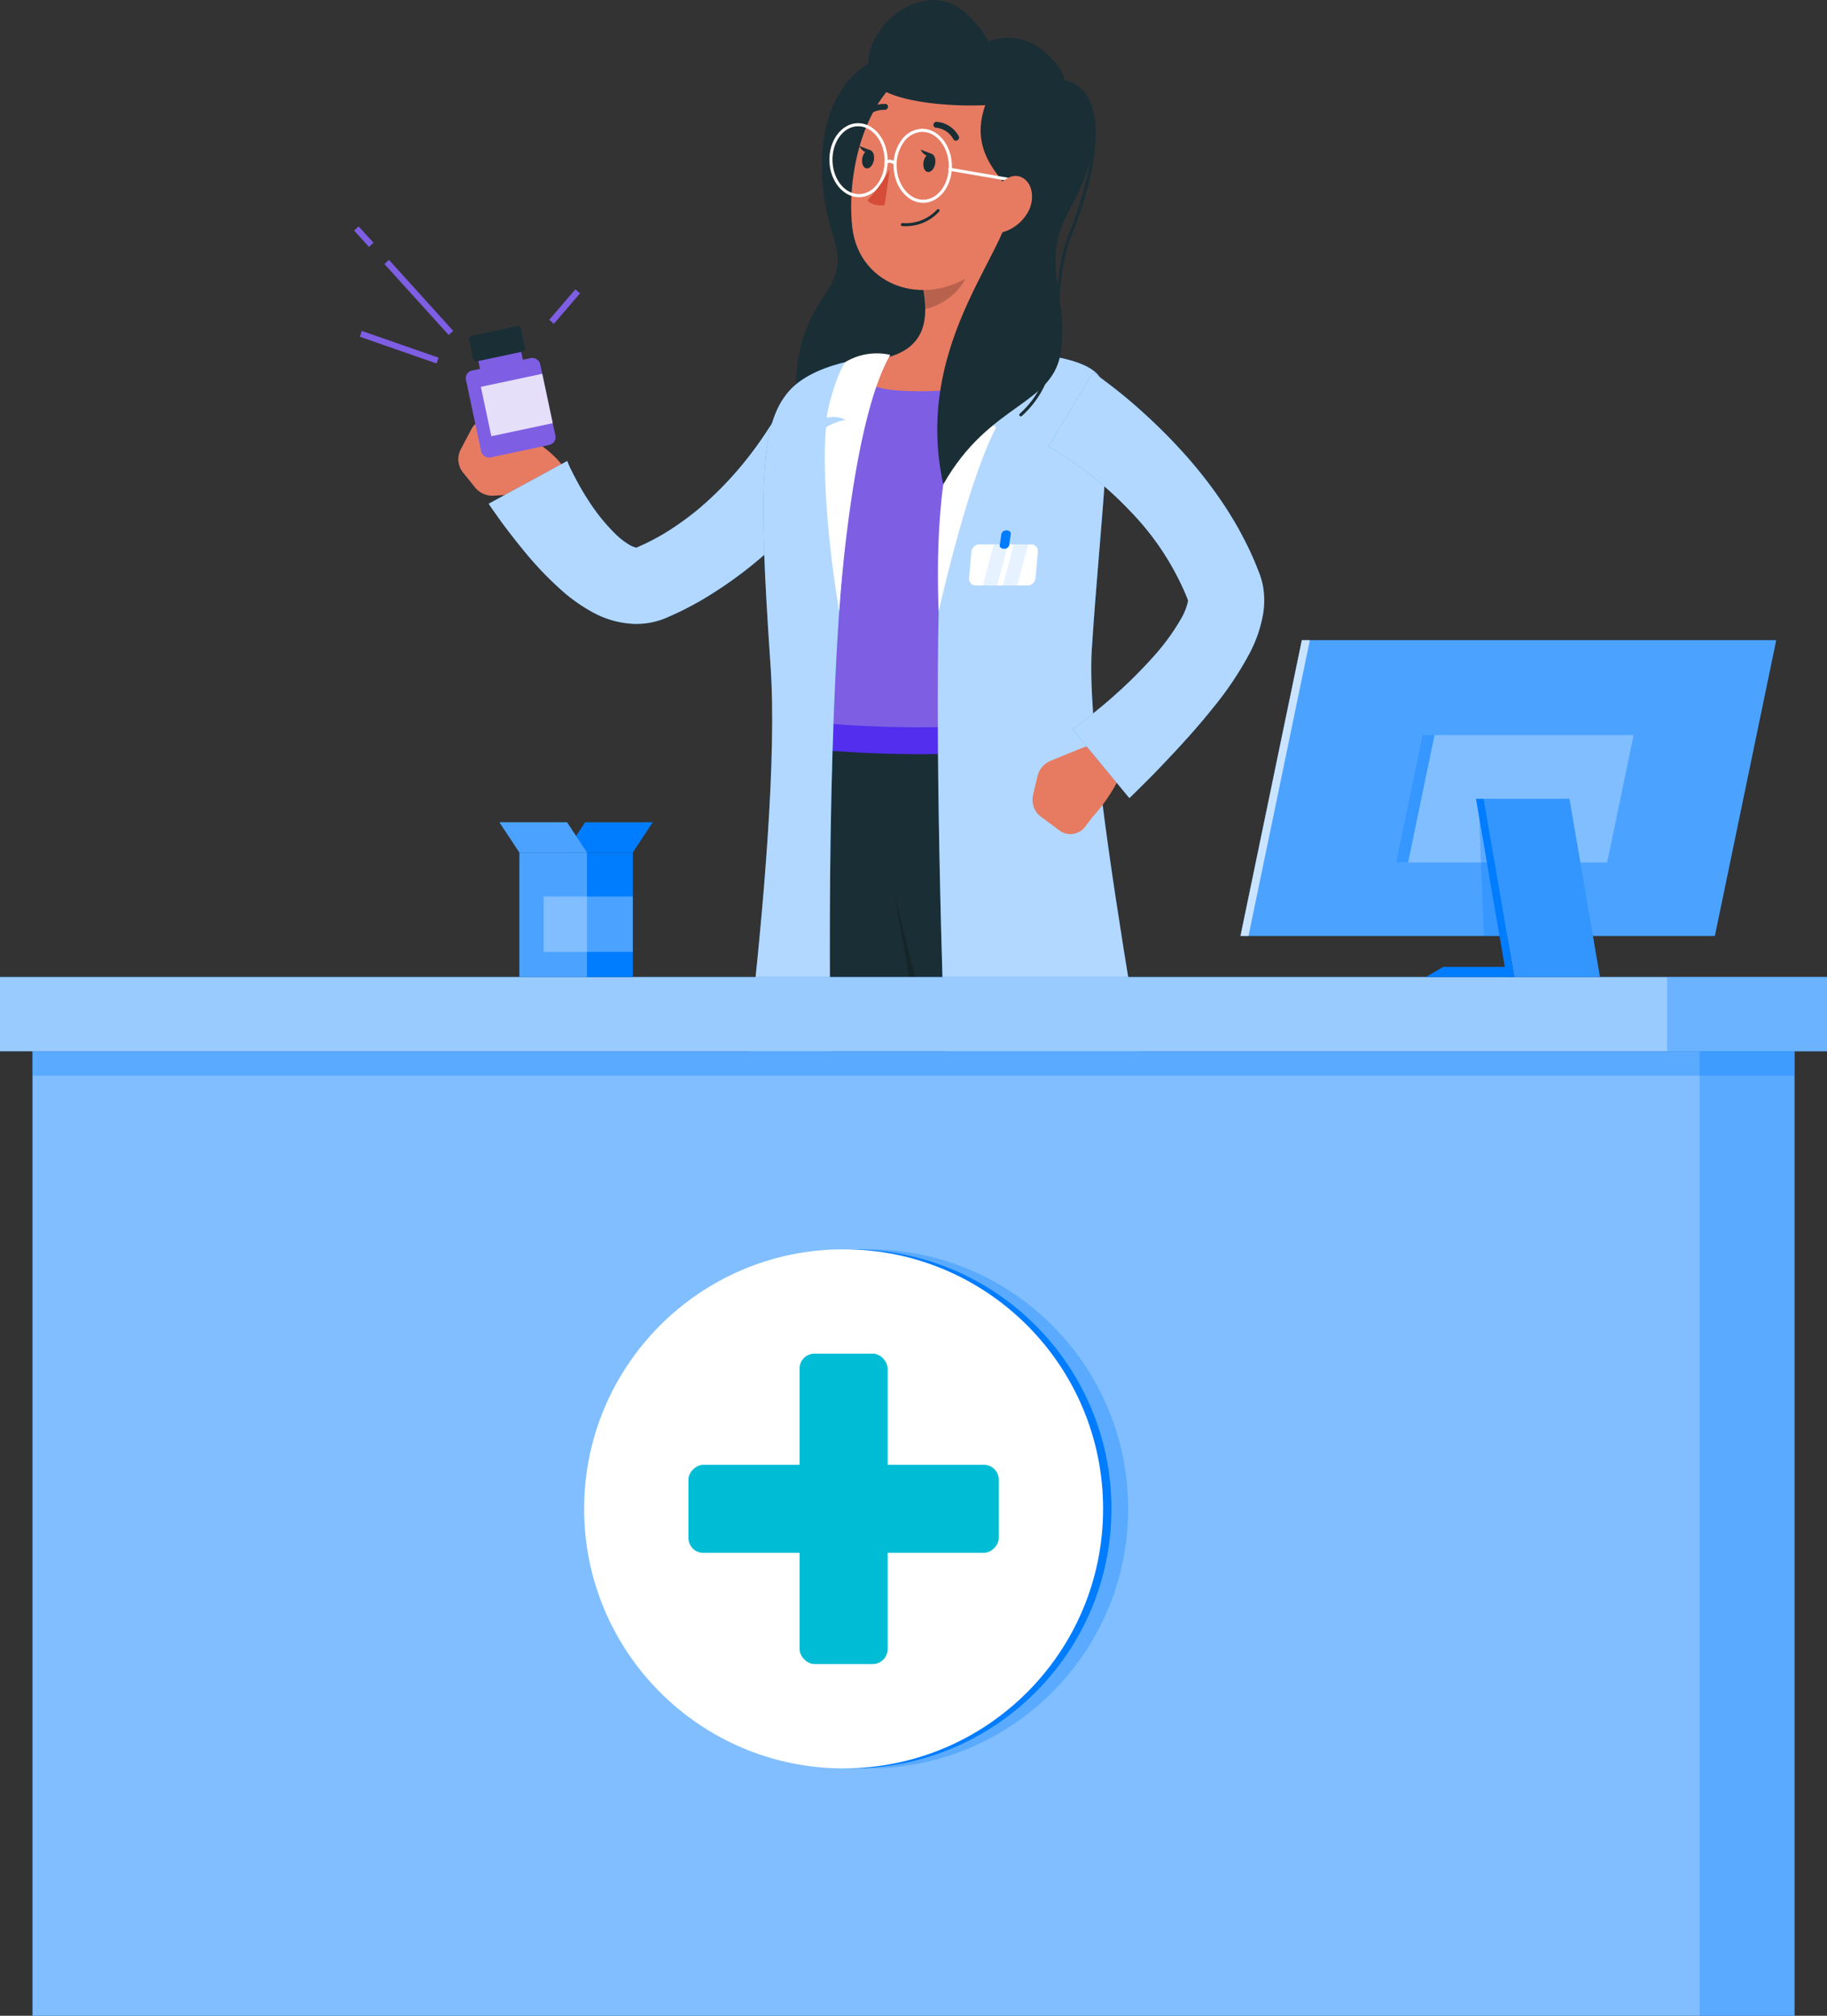 <svg xmlns="http://www.w3.org/2000/svg" width="348.582" height="384.51" viewBox="0 0 348.582 384.51">
  <rect x="0" y="0" width="348.582" height="384.51" fill="#333333" stroke="none"/>
  <g id="Grupo_73290" data-name="Grupo 73290" transform="translate(-2250.13 -1143.641)">
    <g id="Grupo_73278" data-name="Grupo 73278" transform="translate(2317.692 1143.64)">
      <path id="Trazado_145445" data-name="Trazado 145445" d="M2646.844,1170.382c-11.475,5.405-12.588,21.092-8.281,34.426,3.1,9.606-5.039,10.111-6.951,23.629-3.016,21.314,16.057,38.685,36.319,34.933s.641-45.637,8.079-60.238S2659.181,1164.57,2646.844,1170.382Z" transform="translate(-2546.993 -1159.192)" fill="#1a2e35"/>
      <path id="Trazado_145446" data-name="Trazado 145446" d="M2765.893,2002.076l13.056.957c-1.8,10.392-3.506,26.8-3.506,26.8h-10.349S2766.279,2009.187,2765.893,2002.076Z" transform="translate(-2627.482 -1660.054)" fill="#e67b62"/>
      <path id="Trazado_145447" data-name="Trazado 145447" d="M2590.914,2002.076l12.954.957c-2.906,10.392-6.352,26.8-6.352,26.8h-10.349S2590.545,2009.187,2590.914,2002.076Z" transform="translate(-2520.445 -1660.054)" fill="#e67b62"/>
      <path id="Trazado_145448" data-name="Trazado 145448" d="M2730.733,2079.071c8.995,0,8.356-.139,13.422-.309,4.339-.155,5.335.386,8.818.309,2.911-.062,3.005-2.844,2.343-6.044-.253-1.227-.635-2.663-.992-4.43a2.149,2.149,0,0,0-2.134-1.737h-10.524a2.479,2.479,0,0,0-1.989,1,15.155,15.155,0,0,1-10.456,5.874C2724.335,2074.388,2727.146,2079.071,2730.733,2079.071Z" transform="translate(-2604.328 -1699.027)" fill="#007cff"/>
      <path id="Trazado_145449" data-name="Trazado 145449" d="M2553.424,2079.071c8.995,0,8.356-.139,13.423-.309,4.339-.155,5.335.386,8.818.309,2.91-.062,3.005-2.844,2.342-6.044-.253-1.227-.635-2.663-.992-4.43a2.15,2.15,0,0,0-2.135-1.737h-10.523a2.478,2.478,0,0,0-1.989,1,15.157,15.157,0,0,1-10.456,5.874C2547.027,2074.388,2549.838,2079.071,2553.424,2079.071Z" transform="translate(-2497.664 -1699.027)" fill="#007cff"/>
      <path id="Trazado_145450" data-name="Trazado 145450" d="M2606.986,1492.693s-8.179,63.607-7.466,104c-3.1,37.921-8.087,110.455-8.087,110.455.148,1.937,10.377,1.164,12.19,0,0,0,23.416-48.945,19.609-110.455,26.017-64.151,24.463-104,24.463-104Z" transform="translate(-2523.011 -1353.622)" fill="#1a2e35"/>
      <path id="Trazado_145451" data-name="Trazado 145451" d="M2692.524,1590.6c-2.019,8.284-4.613,17.472-7.928,27.468-.967-20.139-6.411-47.094-6.595-48.011Z" transform="translate(-2575.089 -1400.16)" opacity="0.2"/>
      <path id="Trazado_145452" data-name="Trazado 145452" d="M2658.279,1492.693s18.6,71.793,25.967,107.047c7.739,37.024,18.587,82.811,16.432,107.407,2.072,1.224,9.476,1.3,13.663,0,0,0,15.927-70.127-4.326-105.77,7.328-87.7-15.871-108.685-15.871-108.685Z" transform="translate(-2563.224 -1353.622)" fill="#1a2e35"/>
      <g id="Grupo_73270" data-name="Grupo 73270" transform="translate(135.922 347.115)">
        <path id="Trazado_145453" data-name="Trazado 145453" d="M2761.5,2016.147a35.6,35.6,0,0,1-.62,5.052,1.019,1.019,0,0,0,.848,1.243c4.978.8,12.248-.359,14.557-.772a1.083,1.083,0,0,0,.869-.87l.881-4.726a1.018,1.018,0,0,0-1.023-1.215l-14.452.278A1.082,1.082,0,0,0,2761.5,2016.147Z" transform="translate(-2760.852 -2014.859)" fill="#1a2e35"/>
        <path id="Trazado_145454" data-name="Trazado 145454" d="M2761.5,2016.147a35.6,35.6,0,0,1-.62,5.052,1.019,1.019,0,0,0,.848,1.243c4.978.8,12.248-.359,14.557-.772a1.083,1.083,0,0,0,.869-.87l.881-4.726a1.018,1.018,0,0,0-1.023-1.215l-14.452.278A1.082,1.082,0,0,0,2761.5,2016.147Z" transform="translate(-2760.852 -2014.859)" fill="#fff" opacity="0.1"/>
      </g>
      <g id="Grupo_73271" data-name="Grupo 73271" transform="translate(66.775 347.216)">
        <path id="Trazado_145455" data-name="Trazado 145455" d="M2587.955,2016.078c-.136,1.318-.39,3.664-.643,5.4a1.012,1.012,0,0,0,.876,1.159c4.269.594,11.189.055,13.462-.149a1.086,1.086,0,0,0,.946-.8l1.264-4.723a1.019,1.019,0,0,0-.943-1.294l-13.843-.553A1.08,1.08,0,0,0,2587.955,2016.078Z" transform="translate(-2587.301 -2015.113)" fill="#1a2e35"/>
        <path id="Trazado_145456" data-name="Trazado 145456" d="M2587.955,2016.078c-.136,1.318-.39,3.664-.643,5.4a1.012,1.012,0,0,0,.876,1.159c4.269.594,11.189.055,13.462-.149a1.086,1.086,0,0,0,.946-.8l1.264-4.723a1.019,1.019,0,0,0-.943-1.294l-13.843-.553A1.08,1.08,0,0,0,2587.955,2016.078Z" transform="translate(-2587.301 -2015.113)" fill="#fff" opacity="0.1"/>
      </g>
      <path id="Trazado_145457" data-name="Trazado 145457" d="M2470.53,1354.578l2.274,2.82a4.216,4.216,0,0,0,3.531,1.562l6.356-.377a7.86,7.86,0,0,0,6.2-3.682l.835-1.337c-3.452-4.935-10.819-7.724-10.819-7.724l-2.011-1.028a3.506,3.506,0,0,0-4.78,1.425l-2.089,3.96A4.04,4.04,0,0,0,2470.53,1354.578Z" transform="translate(-2449.718 -1264.407)" fill="#e67b62"/>
      <g id="Grupo_73272" data-name="Grupo 73272" transform="translate(0 43.189)">
        <rect id="Rectángulo_32502" data-name="Rectángulo 32502" width="14.478" height="16.94" rx="1.469" transform="matrix(0.978, -0.208, 0.208, 0.978, 21.03, 27.81)" fill="#7e5ee3"/>
        <rect id="Rectángulo_32503" data-name="Rectángulo 32503" width="1.175" height="4.215" transform="translate(0 0.789) rotate(-42.159)" fill="#7e5ee3"/>
        <rect id="Rectángulo_32504" data-name="Rectángulo 32504" width="7.657" height="1.175" transform="translate(37.226 17.814) rotate(-49.36)" fill="#7e5ee3"/>
        <rect id="Rectángulo_32505" data-name="Rectángulo 32505" width="1.175" height="18.262" transform="translate(5.779 7.172) rotate(-42.16)" fill="#7e5ee3"/>
        <rect id="Rectángulo_32506" data-name="Rectángulo 32506" width="1.175" height="15.509" transform="translate(1.088 21.047) rotate(-70.796)" fill="#7e5ee3"/>
        <rect id="Rectángulo_32507" data-name="Rectángulo 32507" width="8.368" height="6.744" rx="0.651" transform="matrix(0.978, -0.208, 0.208, 0.978, 23.443, 24.462)" fill="#7e5ee3"/>
        <path id="Rectángulo_32508" data-name="Rectángulo 32508" d="M.615,0H9.487A.615.615,0,0,1,10.1.615v3.75a.614.614,0,0,1-.614.614H.614A.614.614,0,0,1,0,4.365V.615A.615.615,0,0,1,.615,0Z" transform="matrix(0.978, -0.208, 0.208, 0.978, 21.819, 20.991)" fill="#1a2e35"/>
        <rect id="Rectángulo_32509" data-name="Rectángulo 32509" width="11.977" height="9.635" transform="translate(24.18 30.6) rotate(-11.99)" fill="#fff" opacity="0.8"/>
      </g>
      <g id="Grupo_73273" data-name="Grupo 73273" transform="translate(25.674 76.503)">
        <path id="Trazado_145458" data-name="Trazado 145458" d="M2555.056,1343.539c-.344.579-.555.889-.828,1.309l-.774,1.146-1.553,2.206c-1.044,1.448-2.122,2.853-3.235,4.228-2.238,2.739-4.559,5.4-7.063,7.921a79.5,79.5,0,0,1-16.954,13.341c-1.594.92-3.235,1.78-4.928,2.559l-1.278.57-.32.142-.174.076-.282.111c-.377.147-.757.287-1.153.4a14.472,14.472,0,0,1-4.82.6,17.959,17.959,0,0,1-7.83-2.273,32.156,32.156,0,0,1-5.342-3.708,65.584,65.584,0,0,1-7.833-8.163c-1.142-1.4-2.252-2.811-3.333-4.239q-.807-1.075-1.584-2.178c-.529-.771-1.024-1.408-1.628-2.347l14.983-8.154c.184.485.517,1.247.832,1.867.327.651.666,1.3,1.016,1.951.693,1.3,1.436,2.567,2.237,3.772a35.882,35.882,0,0,0,5.15,6.366,13.889,13.889,0,0,0,2.553,1.994,4.536,4.536,0,0,0,1.409.59c.06.008.01-.006,0,0s0,0,0,0l0,0,.1-.046.237-.108.949-.427c1.262-.582,2.5-1.238,3.724-1.945a55.386,55.386,0,0,0,7-4.981,67.275,67.275,0,0,0,6.3-6.13,70.06,70.06,0,0,0,5.516-6.99c.845-1.222,1.657-2.466,2.423-3.721.384-.628.758-1.254,1.1-1.887l.5-.936c.143-.279.345-.669.394-.8Z" transform="translate(-2484.142 -1335.653)" fill="#007cff"/>
        <path id="Trazado_145459" data-name="Trazado 145459" d="M2555.056,1343.539c-.344.579-.555.889-.828,1.309l-.774,1.146-1.553,2.206c-1.044,1.448-2.122,2.853-3.235,4.228-2.238,2.739-4.559,5.4-7.063,7.921a79.5,79.5,0,0,1-16.954,13.341c-1.594.92-3.235,1.78-4.928,2.559l-1.278.57-.32.142-.174.076-.282.111c-.377.147-.757.287-1.153.4a14.472,14.472,0,0,1-4.82.6,17.959,17.959,0,0,1-7.83-2.273,32.156,32.156,0,0,1-5.342-3.708,65.584,65.584,0,0,1-7.833-8.163c-1.142-1.4-2.252-2.811-3.333-4.239q-.807-1.075-1.584-2.178c-.529-.771-1.024-1.408-1.628-2.347l14.983-8.154c.184.485.517,1.247.832,1.867.327.651.666,1.3,1.016,1.951.693,1.3,1.436,2.567,2.237,3.772a35.882,35.882,0,0,0,5.15,6.366,13.889,13.889,0,0,0,2.553,1.994,4.536,4.536,0,0,0,1.409.59c.06.008.01-.006,0,0s0,0,0,0l0,0,.1-.046.237-.108.949-.427c1.262-.582,2.5-1.238,3.724-1.945a55.386,55.386,0,0,0,7-4.981,67.275,67.275,0,0,0,6.3-6.13,70.06,70.06,0,0,0,5.516-6.99c.845-1.222,1.657-2.466,2.423-3.721.384-.628.758-1.254,1.1-1.887l.5-.936c.143-.279.345-.669.394-.8Z" transform="translate(-2484.142 -1335.653)" fill="#fff" opacity="0.7"/>
      </g>
      <path id="Trazado_145460" data-name="Trazado 145460" d="M2619.307,1331.421a193.959,193.959,0,0,0,.319,20.894c.376,9.073,2.376,18.609,4.823,33.291,4.965,2.91,30.086,1.7,46.162-.374-.976-12.867.617-27.569,9.336-56.519,2.022-6.712-2.486-13.158-9.685-13.845-1.924-.184-3.964-.337-6.058-.432a164.135,164.135,0,0,0-22.047,0c-2.4.2-4.88.488-7.255.8C2626.334,1316.353,2619.572,1323.373,2619.307,1331.421Z" transform="translate(-2539.693 -1246.161)" fill="#7e5ee3"/>
      <path id="Trazado_145461" data-name="Trazado 145461" d="M2628.831,1493.688a218.214,218.214,0,0,0,48.751-.1,1.107,1.107,0,0,0,.845-1.548q-.6-1.4-1.182-2.8a1.021,1.021,0,0,0-1.047-.648,213.725,213.725,0,0,1-46.873,0,1.051,1.051,0,0,0-1.135.979q-.146,1.455-.292,2.907A1.094,1.094,0,0,0,2628.831,1493.688Z" transform="translate(-2544.945 -1351.148)" fill="#532eef"/>
      <path id="Trazado_145462" data-name="Trazado 145462" d="M2690.286,1252.753c-1.919,7.094-4.276,20.092.335,24.825,0,0,1.4,6.948-17.641,6.3-14.658-.5-4.407-6.3-4.407-6.3,8.052-1.889,8.285-7.758,7.318-13.27Z" transform="translate(-2567.32 -1209.28)" fill="#e67b62"/>
      <g id="Grupo_73274" data-name="Grupo 73274" transform="translate(111.357 67.191)">
        <path id="Trazado_145463" data-name="Trazado 145463" d="M2711.647,1312.282s-8.348,7.415-10.832,25.286c-4.746,34.139,2.449,173.944,2.449,173.944s30.518-9.971,41.644-19.532c.522-9.561-17.953-97.654-16.329-122.94s4.752-47.309,1.489-52.067S2711.647,1312.282,2711.647,1312.282Z" transform="translate(-2699.195 -1312.282)" fill="#007cff"/>
        <path id="Trazado_145464" data-name="Trazado 145464" d="M2711.647,1312.282s-8.348,7.415-10.832,25.286c-4.746,34.139,2.449,173.944,2.449,173.944s30.518-9.971,41.644-19.532c.522-9.561-17.953-97.654-16.329-122.94s4.752-47.309,1.489-52.067S2711.647,1312.282,2711.647,1312.282Z" transform="translate(-2699.195 -1312.282)" fill="#fff" opacity="0.7"/>
      </g>
      <g id="Grupo_73275" data-name="Grupo 73275" transform="translate(69.565 67.899)">
        <path id="Trazado_145465" data-name="Trazado 145465" d="M2626.594,1314.06c-12.714,16.319-12.613,122.391-8.943,198.521-11.284-1.359-23.347-24.266-23.347-24.266s12.263-80.752,9.9-115.01-2.027-46.179,3.479-52.5S2626.594,1314.06,2626.594,1314.06Z" transform="translate(-2594.304 -1314.06)" fill="#007cff"/>
        <path id="Trazado_145466" data-name="Trazado 145466" d="M2626.594,1314.06c-12.714,16.319-12.613,122.391-8.943,198.521-11.284-1.359-23.347-24.266-23.347-24.266s12.263-80.752,9.9-115.01-2.027-46.179,3.479-52.5S2626.594,1314.06,2626.594,1314.06Z" transform="translate(-2594.304 -1314.06)" fill="#fff" opacity="0.7"/>
      </g>
      <path id="Trazado_145467" data-name="Trazado 145467" d="M2710.628,1310.222c-2.209,1.869-12.633,11.318-11.214,50.011,1.049-4.386,5.822-25.158,10.959-35.049-1.1-1.079-3.534-1.2-3.534-1.2a7.213,7.213,0,0,1,4.477-.79c1.433-2.888,4.376-8.964,7.231-12.227C2715.454,1309.067,2710.628,1310.222,2710.628,1310.222Z" transform="translate(-2587.891 -1243.643)" fill="#fff"/>
      <path id="Trazado_145468" data-name="Trazado 145468" d="M2647.85,1362.037s2.265-36.043,9.742-48.89a11.635,11.635,0,0,0-8.5,1.325c-1.563,1.882-3.6,9.109-3.6,10.672a5.2,5.2,0,0,1,3.586.391,12,12,0,0,0-3.688,1.376C2644.9,1329.512,2644.668,1343.124,2647.85,1362.037Z" transform="translate(-2555.297 -1245.447)" fill="#fff"/>
      <g id="Grupo_73276" data-name="Grupo 73276" transform="translate(117.334 101.178)">
        <path id="Trazado_145469" data-name="Trazado 145469" d="M2725.451,1412.132h-10.089a1.287,1.287,0,0,1-1.158-1.524l.421-4.791a1.589,1.589,0,0,1,1.426-1.524h10.089a1.287,1.287,0,0,1,1.158,1.524l-.42,4.791A1.59,1.59,0,0,1,2725.451,1412.132Z" transform="translate(-2714.197 -1401.62)" fill="#fff"/>
        <path id="Trazado_145470" data-name="Trazado 145470" d="M2723.464,1412.132h-2.744l2.115-7.84h2.744Z" transform="translate(-2718.121 -1401.62)" fill="#007cff" opacity="0.1"/>
        <path id="Trazado_145471" data-name="Trazado 145471" d="M2733.061,1412.132h-2.744l2.115-7.84h2.744Z" transform="translate(-2723.894 -1401.62)" fill="#007cff" opacity="0.1"/>
        <path id="Trazado_145472" data-name="Trazado 145472" d="M2729.667,1401.083h0c-.495,0-.857-.291-.806-.648l.317-2.2a.958.958,0,0,1,.991-.648h0c.494,0,.857.291.806.648l-.317,2.2A.958.958,0,0,1,2729.667,1401.083Z" transform="translate(-2723.016 -1397.585)" fill="#007cff"/>
      </g>
      <path id="Trazado_145473" data-name="Trazado 145473" d="M2700.739,1264.587l-8.52,6.834a22.027,22.027,0,0,1,.388,3.914c3.055-.437,7.453-3.754,8.01-6.918A10.584,10.584,0,0,0,2700.739,1264.587Z" transform="translate(-2583.642 -1216.399)" opacity="0.2"/>
      <path id="Trazado_145474" data-name="Trazado 145474" d="M2691.914,1189.781c-2.153,11.454-2.821,16.335-9.357,21.829-9.831,8.264-23.339,3.892-24.631-7.786-1.162-10.511,2.553-27.477,14.356-31.259C2683.911,1168.839,2694.066,1178.326,2691.914,1189.781Z" transform="translate(-2562.89 -1160.546)" fill="#e67b62"/>
      <path id="Trazado_145475" data-name="Trazado 145475" d="M2683.682,1219.43c-3.007,0-5.522-3.059-5.637-6.895a8.1,8.1,0,0,1,1.456-5.011,5.02,5.02,0,0,1,3.893-2.212l.132,0c3.009,0,5.523,3.058,5.638,6.894h0c.115,3.892-2.285,7.132-5.35,7.223Zm-.155-13.532-.115,0a4.442,4.442,0,0,0-3.437,1.971,7.5,7.5,0,0,0-1.343,4.646c.105,3.569,2.458,6.4,5.163,6.323,2.742-.081,4.887-3.05,4.781-6.619h0C2688.472,1208.705,2686.218,1205.9,2683.527,1205.9Z" transform="translate(-2575.113 -1180.74)" fill="#fff"/>
      <path id="Trazado_145476" data-name="Trazado 145476" d="M2675.752,1221.094a.29.29,0,0,1-.175-.058c-.01-.006-.894-.652-1.335-.186a.293.293,0,1,1-.427-.4c.633-.676,1.625-.244,2.112.117a.294.294,0,0,1-.176.529Z" transform="translate(-2572.522 -1189.632)" fill="#fff"/>
      <path id="Trazado_145477" data-name="Trazado 145477" d="M2652.942,1216.73c-3.008,0-5.523-3.059-5.638-6.894-.115-3.892,2.285-7.132,5.349-7.223l.132,0c3.009,0,5.523,3.059,5.638,6.895.116,3.891-2.284,7.132-5.349,7.223Zm-.156-13.532-.115,0c-2.741.082-4.885,3.051-4.78,6.619.1,3.518,2.359,6.324,5.05,6.324l.115,0c2.742-.081,4.886-3.05,4.78-6.618C2657.731,1206,2655.476,1203.2,2652.786,1203.2Z" transform="translate(-2556.62 -1179.115)" fill="#fff"/>
      <path id="Trazado_145478" data-name="Trazado 145478" d="M2708.723,1184.347c-4.693,10.458,3.114,15.294,4.275,18.557,1.636,9.075-19.027,27.088-12.893,55.3,8.913-15.77,21.19-15.024,22.482-25.628,1.331-10.931-4.146-16.464,1.666-26.891s7.871-22.865-2.335-24.8S2708.723,1184.347,2708.723,1184.347Z" transform="translate(-2587.699 -1165.791)" fill="#1a2e35"/>
      <path id="Trazado_145479" data-name="Trazado 145479" d="M2738.542,1246.039a.294.294,0,0,1-.2-.512c5.933-5.378,6.385-12.408,6.864-19.85.314-4.885.639-9.936,2.58-14.677,3.414-8.346,6.244-20.066,2.98-25.63a5.866,5.866,0,0,0-4.572-2.959.294.294,0,0,1-.256-.327.279.279,0,0,1,.327-.256,6.426,6.426,0,0,1,5.008,3.245c3.368,5.743.688,17.274-2.943,26.15-1.9,4.652-2.226,9.654-2.537,14.492-.486,7.564-.947,14.709-7.056,20.248A.3.3,0,0,1,2738.542,1246.039Z" transform="translate(-2611.332 -1166.612)" fill="#1a2e35"/>
      <path id="Trazado_145480" data-name="Trazado 145480" d="M2691.486,1163.457c-7.749.881-21.434-.037-24.583-4.013s.947-14.115,10.058-15.682c7.4-1.271,11.842,7.831,11.842,7.831s7.051-3.479,13.195,4.55C2707.6,1163.457,2695.361,1171.753,2691.486,1163.457Z" transform="translate(-2567.78 -1143.64)" fill="#1a2e35"/>
      <path id="Trazado_145481" data-name="Trazado 145481" d="M2717.45,1226.747a.289.289,0,0,1-.05,0l-12.977-2.229a.294.294,0,0,1,.1-.579l12.977,2.23a.294.294,0,0,1-.049.583Z" transform="translate(-2590.837 -1191.94)" fill="#fff"/>
      <path id="Trazado_145482" data-name="Trazado 145482" d="M2694.56,1219.03c-.139.969-.755,1.718-1.375,1.672s-1.011-.868-.872-1.837.755-1.718,1.375-1.672S2694.7,1218.06,2694.56,1219.03Z" transform="translate(-2583.681 -1187.886)" fill="#1a2e35"/>
      <path id="Trazado_145483" data-name="Trazado 145483" d="M2665.2,1217.3c-.139.969-.755,1.718-1.375,1.672s-1.011-.869-.872-1.838.755-1.718,1.375-1.672S2665.334,1216.329,2665.2,1217.3Z" transform="translate(-2566.016 -1186.844)" fill="#1a2e35"/>
      <path id="Trazado_145484" data-name="Trazado 145484" d="M2663.814,1214.382l-2.184-.839S2662.539,1215.448,2663.814,1214.382Z" transform="translate(-2565.24 -1185.692)" fill="#1a2e35"/>
      <path id="Trazado_145485" data-name="Trazado 145485" d="M2669.777,1224.667a28.73,28.73,0,0,1-4.272,5.936c1.082,1.286,3.292.9,3.292.9Z" transform="translate(-2567.571 -1192.384)" fill="#d54c38"/>
      <path id="Trazado_145486" data-name="Trazado 145486" d="M2683.38,1246.974a9.058,9.058,0,0,1-1.612.023.261.261,0,0,1-.238-.306.307.307,0,0,1,.32-.264,8.128,8.128,0,0,0,6.562-2.549.273.273,0,1,1,.423.344A8.547,8.547,0,0,1,2683.38,1246.974Z" transform="translate(-2577.21 -1203.873)" fill="#1a2e35"/>
      <path id="Trazado_145487" data-name="Trazado 145487" d="M2729.458,1235.138a8.012,8.012,0,0,1-5.353,3.643c-2.731.378-3.508-2.8-2.256-5.718,1.127-2.63,3.906-6,6.411-5.02C2730.727,1229,2731.116,1232.635,2729.458,1235.138Z" transform="translate(-2601.116 -1194.311)" fill="#e67b62"/>
      <path id="Trazado_145488" data-name="Trazado 145488" d="M2701.28,1205.558a.521.521,0,0,1-.351-.255,4.19,4.19,0,0,0-3.3-2.21.523.523,0,0,1-.514-.576.62.62,0,0,1,.626-.547,5.225,5.225,0,0,1,4.2,2.744.582.582,0,0,1-.243.772A.6.6,0,0,1,2701.28,1205.558Z" transform="translate(-2586.586 -1178.73)" fill="#1a2e35"/>
      <path id="Trazado_145489" data-name="Trazado 145489" d="M2662.2,1196.478a.527.527,0,0,1-.391-.127.564.564,0,0,1-.02-.8,5.986,5.986,0,0,1,4.847-2.16.521.521,0,0,1,.454.626.619.619,0,0,1-.659.5,4.783,4.783,0,0,0-3.821,1.751A.613.613,0,0,1,2662.2,1196.478Z" transform="translate(-2565.24 -1173.561)" fill="#1a2e35"/>
      <path id="Trazado_145490" data-name="Trazado 145490" d="M2693.178,1216.113l-2.184-.839S2691.9,1217.178,2693.178,1216.113Z" transform="translate(-2582.905 -1186.734)" fill="#1a2e35"/>
      <path id="Trazado_145491" data-name="Trazado 145491" d="M2744.693,1509.832l.832-3.526a4.214,4.214,0,0,1,2.509-2.934l5.895-2.407a7.859,7.859,0,0,1,7.182.64l1.33.844c-.98,5.942-6.417,11.642-6.417,11.642l-1.37,1.8a3.506,3.506,0,0,1-4.926.781l-3.595-2.668A4.039,4.039,0,0,1,2744.693,1509.832Z" transform="translate(-2615.14 -1358.248)" fill="#e67b62"/>
      <g id="Grupo_73277" data-name="Grupo 73277" transform="translate(132.468 71.054)">
        <path id="Trazado_145492" data-name="Trazado 145492" d="M2760.7,1321.977c.617.407.966.666,1.415.991l1.242.931c.813.621,1.613,1.233,2.4,1.865q2.348,1.888,4.555,3.9a105.813,105.813,0,0,1,8.424,8.523,85.555,85.555,0,0,1,7.356,9.667c1.1,1.73,2.167,3.489,3.115,5.337a57.575,57.575,0,0,1,2.658,5.668l.578,1.469.075.194.121.359.225.722c.117.473.238.963.307,1.427a15.9,15.9,0,0,1-.042,5.095,25.333,25.333,0,0,1-2.519,7.331,62.865,62.865,0,0,1-7.022,10.491c-2.485,3.13-5.092,6.025-7.735,8.857-1.333,1.4-2.646,2.822-4.008,4.194l-2.058,2.052c-.708.7-1.343,1.351-2.155,2.115l-10.865-13.151c.6-.411,1.349-.961,2.019-1.473l2.041-1.621c1.349-1.1,2.7-2.2,3.99-3.37a91.725,91.725,0,0,0,7.282-7.235,42.126,42.126,0,0,0,5.508-7.561,11.587,11.587,0,0,0,1.181-2.993,3.443,3.443,0,0,0,.032-.384c.007.009,0,.057.021.081a.228.228,0,0,0,.015.068l.016.031-.05-.126-.434-1.09a52.138,52.138,0,0,0-10.738-16.065,68.934,68.934,0,0,0-7.422-6.743c-1.322-1.033-2.676-2.025-4.047-2.966-.687-.467-1.372-.934-2.068-1.357l-1.033-.618c-.314-.182-.735-.423-.9-.5Z" transform="translate(-2752.182 -1321.977)" fill="#007cff"/>
        <path id="Trazado_145493" data-name="Trazado 145493" d="M2760.7,1321.977c.617.407.966.666,1.415.991l1.242.931c.813.621,1.613,1.233,2.4,1.865q2.348,1.888,4.555,3.9a105.813,105.813,0,0,1,8.424,8.523,85.555,85.555,0,0,1,7.356,9.667c1.1,1.73,2.167,3.489,3.115,5.337a57.575,57.575,0,0,1,2.658,5.668l.578,1.469.075.194.121.359.225.722c.117.473.238.963.307,1.427a15.9,15.9,0,0,1-.042,5.095,25.333,25.333,0,0,1-2.519,7.331,62.865,62.865,0,0,1-7.022,10.491c-2.485,3.13-5.092,6.025-7.735,8.857-1.333,1.4-2.646,2.822-4.008,4.194l-2.058,2.052c-.708.7-1.343,1.351-2.155,2.115l-10.865-13.151c.6-.411,1.349-.961,2.019-1.473l2.041-1.621c1.349-1.1,2.7-2.2,3.99-3.37a91.725,91.725,0,0,0,7.282-7.235,42.126,42.126,0,0,0,5.508-7.561,11.587,11.587,0,0,0,1.181-2.993,3.443,3.443,0,0,0,.032-.384c.007.009,0,.057.021.081a.228.228,0,0,0,.015.068l.016.031-.05-.126-.434-1.09a52.138,52.138,0,0,0-10.738-16.065,68.934,68.934,0,0,0-7.422-6.743c-1.322-1.033-2.676-2.025-4.047-2.966-.687-.467-1.372-.934-2.068-1.357l-1.033-.618c-.314-.182-.735-.423-.9-.5Z" transform="translate(-2752.182 -1321.977)" fill="#fff" opacity="0.7"/>
      </g>
    </g>
    <g id="Grupo_73283" data-name="Grupo 73283" transform="translate(2250.13 1330.01)">
      <g id="Grupo_73281" data-name="Grupo 73281">
        <g id="Grupo_73279" data-name="Grupo 73279">
          <rect id="Rectángulo_32510" data-name="Rectángulo 32510" width="348.582" height="14.162" fill="#007cff"/>
          <rect id="Rectángulo_32511" data-name="Rectángulo 32511" width="348.582" height="14.162" fill="#fff" opacity="0.6"/>
          <rect id="Rectángulo_32512" data-name="Rectángulo 32512" width="30.51" height="14.162" transform="translate(318.072)" fill="#007cff" opacity="0.3"/>
        </g>
        <g id="Grupo_73280" data-name="Grupo 73280" transform="translate(6.21 14.162)">
          <rect id="Rectángulo_32513" data-name="Rectángulo 32513" width="336.162" height="183.978" fill="#007cff"/>
          <rect id="Rectángulo_32514" data-name="Rectángulo 32514" width="336.162" height="183.978" fill="#fff" opacity="0.5"/>
          <rect id="Rectángulo_32515" data-name="Rectángulo 32515" width="18.09" height="183.978" transform="translate(318.072)" fill="#007cff" opacity="0.3"/>
          <rect id="Rectángulo_32516" data-name="Rectángulo 32516" width="336.162" height="4.664" fill="#007cff" opacity="0.3"/>
        </g>
      </g>
      <g id="Grupo_73282" data-name="Grupo 73282" transform="translate(111.449 51.937)">
        <circle id="Elipse_4526" data-name="Elipse 4526" cx="49.507" cy="49.507" r="49.507" transform="translate(4.779)" fill="#007cff" opacity="0.3"/>
        <circle id="Elipse_4527" data-name="Elipse 4527" cx="49.507" cy="49.507" r="49.507" transform="translate(1.593)" fill="#007cff"/>
        <circle id="Elipse_4528" data-name="Elipse 4528" cx="49.507" cy="49.507" r="49.507" fill="#fff"/>
        <rect id="Rectángulo_32517" data-name="Rectángulo 32517" width="16.804" height="59.212" rx="2.851" transform="translate(41.105 19.901)" fill="#00bcd4"/>
        <rect id="Rectángulo_32518" data-name="Rectángulo 32518" width="16.804" height="59.212" rx="2.851" transform="translate(79.113 41.105) rotate(90)" fill="#00bcd4"/>
      </g>
    </g>
    <g id="Grupo_73287" data-name="Grupo 73287" transform="translate(2486.807 1265.76)">
      <g id="Grupo_73284" data-name="Grupo 73284" transform="translate(0 0)">
        <path id="Trazado_145494" data-name="Trazado 145494" d="M2934.667,1506.564h-90.506l11.708-56.417h90.506Z" transform="translate(-2844.161 -1450.147)" fill="#007cff"/>
        <path id="Trazado_145495" data-name="Trazado 145495" d="M2934.667,1506.564h-90.506l11.708-56.417h90.506Z" transform="translate(-2844.161 -1450.147)" fill="#fff" opacity="0.3"/>
      </g>
      <path id="Trazado_145496" data-name="Trazado 145496" d="M2962.4,1519.871h-37.977l5.039-24.28h37.978Z" transform="translate(-2892.446 -1477.485)" fill="#fff" opacity="0.3"/>
      <path id="Trazado_145497" data-name="Trazado 145497" d="M2918.735,1519.871H2921l5.039-24.28h-2.267Z" transform="translate(-2889.023 -1477.485)" fill="#007cff" opacity="0.3"/>
      <path id="Trazado_145498" data-name="Trazado 145498" d="M2964.969,1528.811h-6.8l1.021,25.075h6.8Z" transform="translate(-2912.743 -1497.469)" fill="#007cff" opacity="0.3"/>
      <path id="Trazado_145499" data-name="Trazado 145499" d="M2845.688,1506.564h-1.527l11.708-56.417h1.527Z" transform="translate(-2844.161 -1450.147)" fill="#fff" opacity="0.7"/>
      <g id="Grupo_73285" data-name="Grupo 73285" transform="translate(46.402 30.246)">
        <path id="Trazado_145500" data-name="Trazado 145500" d="M2966.45,1560.065h16.359l-5.824-34h-16.359Z" transform="translate(-2960.626 -1526.061)" fill="#007cff"/>
        <path id="Trazado_145501" data-name="Trazado 145501" d="M2966.45,1560.065h16.359l-5.824-34h-16.359Z" transform="translate(-2960.626 -1526.061)" fill="#fff" opacity="0.2"/>
      </g>
      <g id="Grupo_73286" data-name="Grupo 73286" transform="translate(44.934 30.246)">
        <path id="Trazado_145502" data-name="Trazado 145502" d="M2962.764,1560.065h1.469l-5.824-34h-1.469Z" transform="translate(-2956.94 -1526.061)" fill="#007cff"/>
        <path id="Trazado_145503" data-name="Trazado 145503" d="M2962.764,1560.065h1.469l-5.824-34h-1.469Z" transform="translate(-2956.94 -1526.061)" fill="#fff" opacity="0"/>
      </g>
      <path id="Trazado_145504" data-name="Trazado 145504" d="M2948.978,1606.544H2936.22l-3.343,1.937h16.1Z" transform="translate(-2897.531 -1544.231)" fill="#007cff"/>
    </g>
    <g id="Grupo_73289" data-name="Grupo 73289" transform="translate(2345.406 1300.481)">
      <rect id="Rectángulo_32519" data-name="Rectángulo 32519" width="21.638" height="23.749" transform="translate(3.818 5.78)" fill="#007cff"/>
      <path id="Trazado_145505" data-name="Trazado 145505" d="M2520.77,1543.072h12.9l3.818-5.78h-12.9Z" transform="translate(-2508.216 -1537.292)" fill="#007cff"/>
      <rect id="Rectángulo_32520" data-name="Rectángulo 32520" width="12.903" height="23.749" transform="translate(16.721 29.529) rotate(180)" fill="#fff" opacity="0.3"/>
      <rect id="Rectángulo_32521" data-name="Rectángulo 32521" width="17.013" height="10.567" transform="translate(8.443 14.169)" fill="#fff" opacity="0.3"/>
      <g id="Grupo_73288" data-name="Grupo 73288">
        <path id="Trazado_145506" data-name="Trazado 145506" d="M2505.983,1543.072h-12.9l-3.818-5.78h12.9Z" transform="translate(-2489.262 -1537.292)" fill="#007cff"/>
        <path id="Trazado_145507" data-name="Trazado 145507" d="M2505.983,1543.072h-12.9l-3.818-5.78h12.9Z" transform="translate(-2489.262 -1537.292)" fill="#fff" opacity="0.3"/>
      </g>
    </g>
  </g>
</svg>
